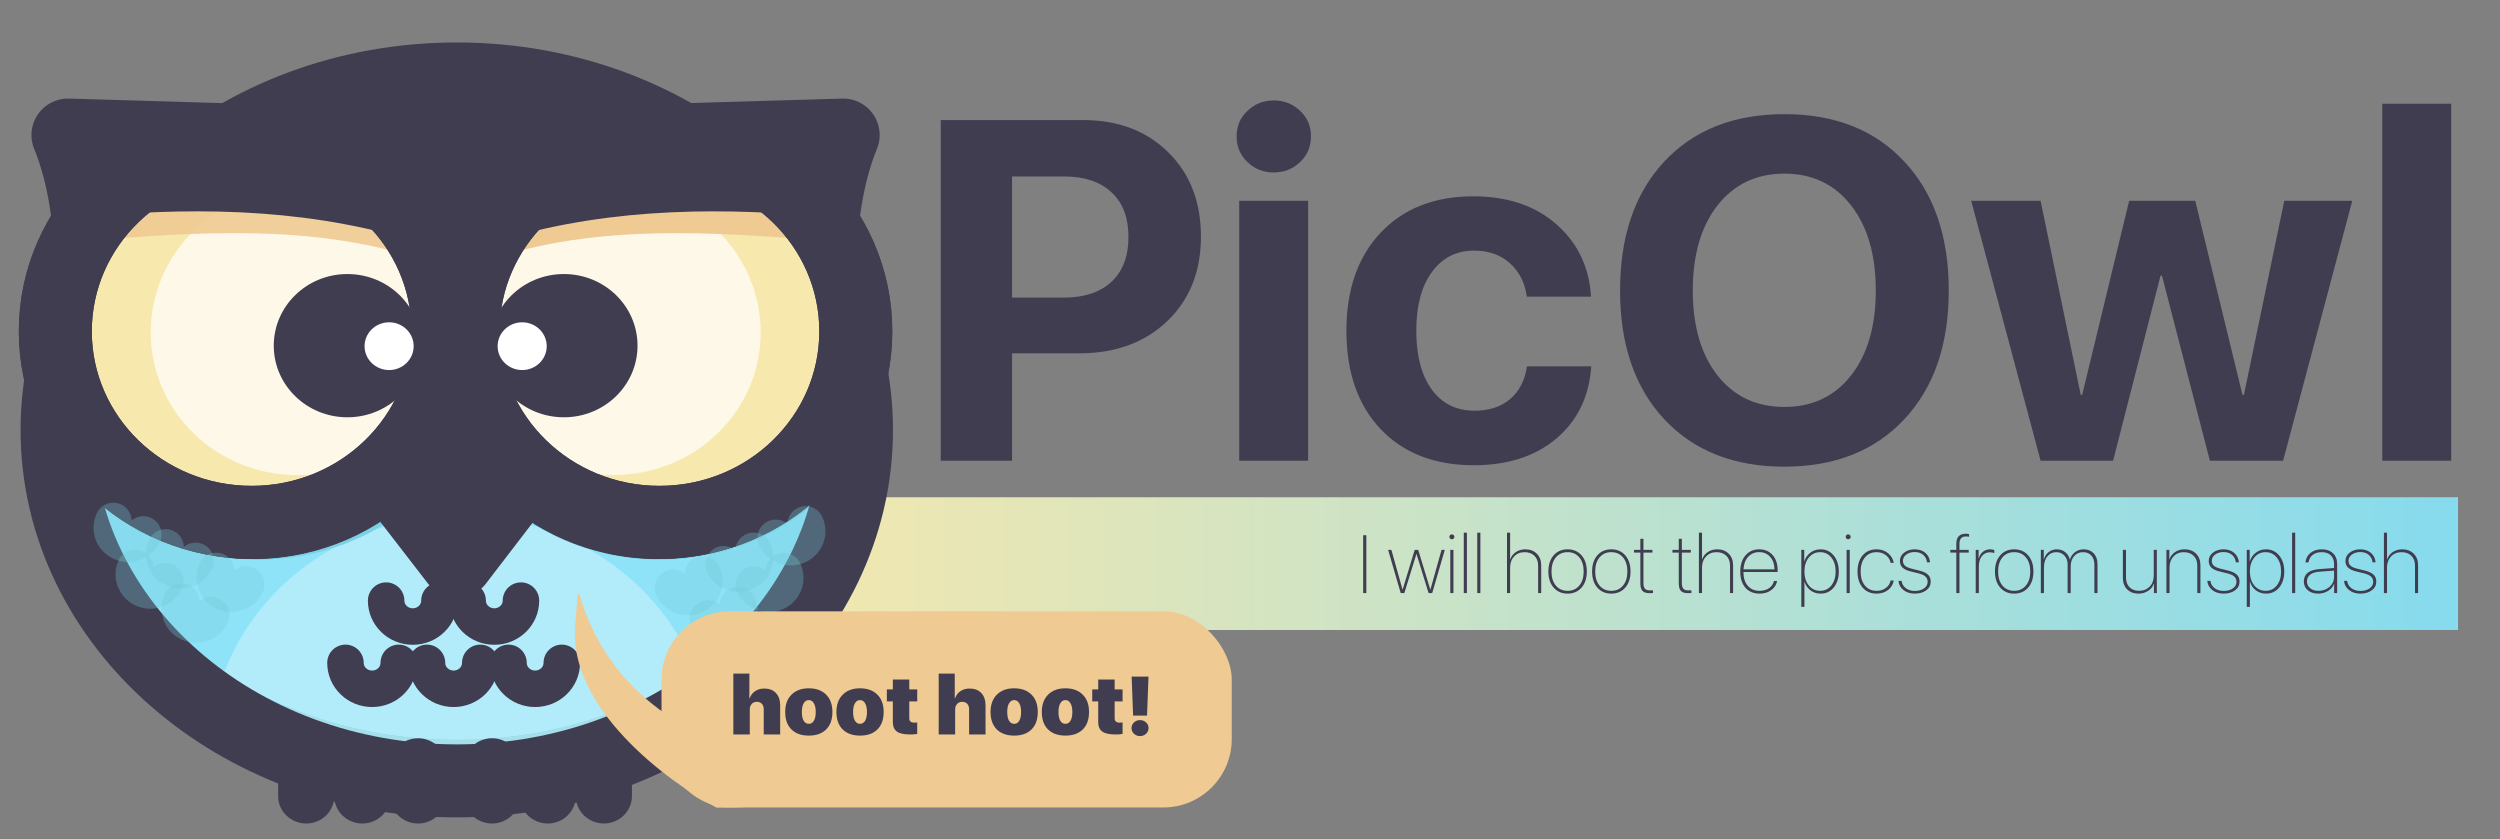 <svg width="548" height="184" viewBox="0 0 548 184" fill="none" xmlns="http://www.w3.org/2000/svg">
<rect x="0" y="0" width="548" height="184" fill="#808080" stroke="none"/>
<path d="M538.806 109H162V138.091H538.806V109Z" fill="url(#paint0_linear)"/>
<path d="M100.127 171.168C148.516 171.168 187.743 136.725 187.743 94.236C187.743 51.748 148.516 17.305 100.127 17.305C51.737 17.305 12.51 51.748 12.51 94.236C12.51 136.725 51.737 171.168 100.127 171.168Z" fill="#8FE3F9"/>
<path d="M100.127 171.168C148.516 171.168 187.743 136.725 187.743 94.236C187.743 51.748 148.516 17.305 100.127 17.305C51.737 17.305 12.51 51.748 12.51 94.236C12.51 136.725 51.737 171.168 100.127 171.168Z" fill="#8FE3F9"/>
<path d="M102.432 169.673C122.454 169.673 140.899 163.953 155.656 154.346L151.621 145.113C143.166 125.712 123.107 113.039 100.857 113.039C78.607 113.039 58.547 125.712 50.093 145.113L46.788 152.739C61.891 163.318 81.297 169.673 102.432 169.673Z" fill="#B2EBF9"/>
<path d="M100.088 87.807L83.334 111.731L95.977 128.104C98.052 130.796 102.24 130.796 104.315 128.104L116.843 111.731L100.088 87.807Z" fill="#A4E0EA"/>
<path d="M100.127 162.197C53.436 162.197 15.316 130.16 12.664 89.751C12.549 91.246 12.51 92.741 12.51 94.236C12.51 136.702 51.745 171.168 100.127 171.168C148.508 171.168 187.743 136.74 187.743 94.236C187.743 92.741 187.705 91.246 187.589 89.751C184.938 130.16 146.779 162.197 100.127 162.197Z" fill="#7AD1E5"/>
<path d="M152.697 146.795C138.055 156.44 119.84 162.197 100.127 162.197C80.913 162.197 63.159 156.776 48.748 147.58L46.827 152.178C61.968 163.094 81.335 169.673 102.471 169.673C121.57 169.673 139.247 164.29 153.657 155.169C154.349 154.72 155.002 154.234 155.694 153.748L152.697 146.795Z" fill="#A4E0EA"/>
<path d="M10.358 94.498C12.818 99.395 16.122 103.956 20.273 108.03C40.371 127.581 72.996 127.581 93.094 108.03C109.926 91.657 112.654 66.798 101.356 47.659" fill="#7AD1E5"/>
<path d="M187.436 100.33C178.213 113.824 162.457 122.684 144.55 122.684C116.113 122.684 93.056 100.255 93.056 72.592C93.056 60.256 97.629 48.967 105.238 40.22" fill="#7AD1E5"/>
<path d="M100.127 171.168C148.516 171.168 187.743 136.725 187.743 94.236C187.743 51.748 148.516 17.305 100.127 17.305C51.737 17.305 12.51 51.748 12.51 94.236C12.51 136.725 51.737 171.168 100.127 171.168Z" stroke="#413D51" stroke-width="16" stroke-miterlimit="10" stroke-linecap="round" stroke-linejoin="round"/>
<path d="M100.088 77.34L83.334 101.264L100.165 123.058L116.881 101.264L100.088 77.34Z" fill="#413D51"/>
<path d="M100.088 77.34L83.334 101.264L100.165 123.058L116.881 101.264L100.088 77.34Z" stroke="#413D51" stroke-width="16" stroke-miterlimit="10" stroke-linecap="round" stroke-linejoin="round"/>
<path d="M138.132 25.603C126.604 20.37 113.5 17.417 99.704 17.417C85.908 17.417 72.804 20.37 61.276 25.603V77.975H138.132V25.603Z" fill="#413D51"/>
<path d="M143.051 30.837L184.823 29.603C178.789 44.294 177.982 66.387 183.247 90.536C176.561 104.292 162.342 114.049 145.626 114.535C121.877 115.245 102.01 97.077 101.318 73.938C100.588 50.836 119.264 31.547 143.051 30.837Z" fill="#413D51"/>
<path d="M143.051 30.837L184.823 29.603C178.789 44.294 177.982 66.387 183.247 90.536C176.561 104.292 162.342 114.049 145.626 114.535C121.877 115.245 102.01 97.077 101.318 73.938C100.588 50.836 119.264 31.547 143.051 30.837Z" stroke="#413D51" stroke-width="16" stroke-miterlimit="10" stroke-linecap="round" stroke-linejoin="round"/>
<path d="M144.55 114.497C168.32 114.497 187.59 95.753 187.59 72.63C187.59 49.507 168.32 30.762 144.55 30.762C120.78 30.762 101.51 49.507 101.51 72.63C101.51 95.753 120.78 114.497 144.55 114.497Z" fill="#F7E8AD"/>
<path d="M144.55 114.497C168.32 114.497 187.59 95.753 187.59 72.63C187.59 49.507 168.32 30.762 144.55 30.762C120.78 30.762 101.51 49.507 101.51 72.63C101.51 95.753 120.78 114.497 144.55 114.497Z" fill="#F7E8AD"/>
<path d="M174.985 43.023C166.723 34.986 155.886 30.912 145.049 30.762C153.196 32.295 160.997 36.108 167.299 42.276C184.093 58.611 184.093 85.115 167.299 101.488C158.768 109.787 147.547 113.862 136.403 113.75C149.968 116.292 164.494 112.441 174.985 102.236C191.778 85.863 191.778 59.359 174.985 43.023Z" fill="#F7D6A1"/>
<path opacity="0.7" d="M157.328 94.975C169.943 82.722 169.87 62.784 157.165 50.444C144.46 38.103 123.933 38.032 111.318 50.285C98.703 62.538 98.776 82.475 111.481 94.816C124.187 107.157 144.713 107.228 157.328 94.975Z" fill="white"/>
<path d="M180.672 52.78C179.481 51.285 177.175 47.173 175.754 45.79C158.845 29.566 131.599 29.715 114.922 46.201C111.617 49.453 108.965 53.116 107.005 57.041C130.716 48.93 156.693 50.873 180.672 52.78Z" fill="#EFCA92"/>
<path d="M144.55 114.497C168.32 114.497 187.59 95.753 187.59 72.63C187.59 49.507 168.32 30.762 144.55 30.762C120.78 30.762 101.51 49.507 101.51 72.63C101.51 95.753 120.78 114.497 144.55 114.497Z" stroke="#413D51" stroke-width="16" stroke-miterlimit="10" stroke-linecap="round" stroke-linejoin="round"/>
<path d="M144.55 114.497C168.32 114.497 187.59 95.753 187.59 72.63C187.59 49.507 168.32 30.762 144.55 30.762C120.78 30.762 101.51 49.507 101.51 72.63C101.51 95.753 120.78 114.497 144.55 114.497Z" stroke="#413D51" stroke-width="16" stroke-miterlimit="10" stroke-linecap="round" stroke-linejoin="round"/>
<path d="M178.866 47.36C177.675 45.864 176.407 44.406 174.985 43.023C158.192 26.687 130.946 26.687 114.115 43.023C110.771 46.276 108.12 49.902 106.122 53.789C129.947 45.864 154.887 45.266 178.866 47.36Z" fill="#413D51"/>
<path d="M123.606 91.47C132.52 91.47 139.746 84.441 139.746 75.77C139.746 67.099 132.52 60.069 123.606 60.069C114.693 60.069 107.467 67.099 107.467 75.77C107.467 84.441 114.693 91.47 123.606 91.47Z" fill="#413D51"/>
<path d="M114.46 81.115C117.432 81.115 119.84 78.772 119.84 75.882C119.84 72.992 117.432 70.648 114.46 70.648C111.489 70.648 109.081 72.992 109.081 75.882C109.081 78.772 111.489 81.115 114.46 81.115Z" fill="white"/>
<path d="M56.703 30.837L14.893 29.603C20.926 44.294 21.733 66.387 16.468 90.536C23.155 104.292 37.373 114.049 54.09 114.535C77.838 115.245 97.706 97.077 98.397 73.938C99.128 50.836 80.451 31.547 56.703 30.837Z" fill="#413D51"/>
<path d="M56.703 30.837L14.893 29.603C20.926 44.294 21.733 66.387 16.468 90.536C23.155 104.292 37.373 114.049 54.09 114.535C77.838 115.245 97.706 97.077 98.397 73.938C99.128 50.836 80.451 31.547 56.703 30.837Z" stroke="#413D51" stroke-width="16" stroke-miterlimit="10" stroke-linecap="round" stroke-linejoin="round"/>
<path d="M55.166 114.497C78.936 114.497 98.205 95.752 98.205 72.63C98.205 49.507 78.936 30.762 55.166 30.762C31.395 30.762 12.126 49.507 12.126 72.63C12.126 95.752 31.395 114.497 55.166 114.497Z" fill="#F7E8AD"/>
<path d="M55.166 114.497C78.936 114.497 98.205 95.752 98.205 72.63C98.205 49.507 78.936 30.762 55.166 30.762C31.395 30.762 12.126 49.507 12.126 72.63C12.126 95.752 31.395 114.497 55.166 114.497Z" fill="#F7E8AD"/>
<path d="M24.73 43.023C32.992 34.986 43.829 30.912 54.666 30.762C46.519 32.295 38.718 36.108 32.416 42.276C15.623 58.611 15.623 85.115 32.416 101.488C40.947 109.787 52.168 113.862 63.312 113.75C49.747 116.292 35.221 112.441 24.73 102.236C7.937 85.863 7.937 59.359 24.73 43.023Z" fill="#F7D6A1"/>
<path opacity="0.7" d="M88.255 94.841C100.951 82.491 101.024 62.538 88.418 50.276C75.812 38.013 55.301 38.084 42.605 50.434C29.909 62.784 29.836 82.737 42.442 95C55.048 107.262 75.559 107.191 88.255 94.841Z" fill="white"/>
<path opacity="0.89" d="M19.081 52.78C20.273 51.285 22.578 47.173 24 45.789C40.909 29.566 68.154 29.715 84.832 46.201C88.137 49.453 90.789 53.116 92.749 57.041C69 48.93 43.022 50.873 19.081 52.78Z" fill="#EFCA92"/>
<path d="M55.166 114.497C78.936 114.497 98.205 95.752 98.205 72.63C98.205 49.507 78.936 30.762 55.166 30.762C31.395 30.762 12.126 49.507 12.126 72.63C12.126 95.752 31.395 114.497 55.166 114.497Z" stroke="#413D51" stroke-width="16" stroke-miterlimit="10" stroke-linecap="round" stroke-linejoin="round"/>
<path d="M55.166 114.497C78.936 114.497 98.205 95.752 98.205 72.63C98.205 49.507 78.936 30.762 55.166 30.762C31.395 30.762 12.126 49.507 12.126 72.63C12.126 95.752 31.395 114.497 55.166 114.497Z" stroke="#413D51" stroke-width="16" stroke-miterlimit="10" stroke-linecap="round" stroke-linejoin="round"/>
<path d="M20.888 47.36C22.079 45.864 23.347 44.406 24.769 43.023C41.562 26.687 68.808 26.687 85.639 43.023C88.983 46.276 91.634 49.901 93.632 53.789C69.807 45.864 44.828 45.266 20.888 47.36Z" fill="#413D51"/>
<path d="M76.147 91.47C85.061 91.47 92.287 84.441 92.287 75.77C92.287 67.099 85.061 60.069 76.147 60.069C67.234 60.069 60.008 67.099 60.008 75.77C60.008 84.441 67.234 91.47 76.147 91.47Z" fill="#413D51"/>
<path d="M85.293 81.115C88.265 81.115 90.673 78.772 90.673 75.882C90.673 72.992 88.265 70.648 85.293 70.648C82.322 70.648 79.913 72.992 79.913 75.882C79.913 78.772 82.322 81.115 85.293 81.115Z" fill="white"/>
<path d="M79.414 180.514C76.032 180.514 73.265 177.822 73.265 174.533V167.804C73.265 164.514 76.032 161.823 79.414 161.823C82.796 161.823 85.562 164.514 85.562 167.804V174.533C85.562 177.822 82.834 180.514 79.414 180.514Z" fill="#413D51"/>
<path d="M67.117 180.514C63.735 180.514 60.968 177.822 60.968 174.533V167.804C60.968 164.514 63.735 161.823 67.117 161.823C70.499 161.823 73.265 164.514 73.265 167.804V174.533C73.265 177.822 70.537 180.514 67.117 180.514Z" fill="#413D51"/>
<path d="M91.634 180.514C88.252 180.514 85.486 177.822 85.486 174.533V167.804C85.486 164.514 88.252 161.823 91.634 161.823C95.016 161.823 97.783 164.514 97.783 167.804V174.533C97.783 177.822 95.016 180.514 91.634 180.514Z" fill="#413D51"/>
<path d="M107.851 180.514C104.469 180.514 101.702 177.822 101.702 174.533V167.804C101.702 164.514 104.469 161.823 107.851 161.823C111.233 161.823 113.999 164.514 113.999 167.804V174.533C113.999 177.822 111.233 180.514 107.851 180.514Z" fill="#413D51"/>
<path d="M120.071 180.514C116.689 180.514 113.922 177.822 113.922 174.533V167.804C113.922 164.514 116.689 161.823 120.071 161.823C123.453 161.823 126.22 164.514 126.22 167.804V174.533C126.22 177.822 123.453 180.514 120.071 180.514Z" fill="#413D51"/>
<path d="M132.368 180.514C128.986 180.514 126.22 177.822 126.22 174.533V167.804C126.22 164.514 128.986 161.823 132.368 161.823C135.75 161.823 138.517 164.514 138.517 167.804V174.533C138.517 177.822 135.75 180.514 132.368 180.514Z" fill="#413D51"/>
<path d="M96.322 131.656C96.322 134.796 93.709 137.338 90.481 137.338C87.253 137.338 84.64 134.796 84.64 131.656" stroke="#413D51" stroke-width="8" stroke-miterlimit="10" stroke-linecap="round" stroke-linejoin="round"/>
<path d="M114.192 131.656C114.192 134.796 111.578 137.338 108.35 137.338C105.122 137.338 102.509 134.796 102.509 131.656" stroke="#413D51" stroke-width="8" stroke-miterlimit="10" stroke-linecap="round" stroke-linejoin="round"/>
<path opacity="0.31" d="M31.417 117.151C30.572 118.908 28.458 119.693 26.613 118.871C24.769 118.049 24 115.993 24.846 114.198" stroke="#72C8D6" stroke-width="8" stroke-miterlimit="10" stroke-linecap="round" stroke-linejoin="round"/>
<path opacity="0.31" d="M42.869 122.946C42.023 124.703 39.91 125.488 38.065 124.665C36.259 123.843 35.452 121.787 36.297 119.992" stroke="#72C8D6" stroke-width="8" stroke-miterlimit="10" stroke-linecap="round" stroke-linejoin="round"/>
<path opacity="0.31" d="M36.221 127.394C35.375 129.151 33.261 129.936 31.417 129.114C29.611 128.291 28.804 126.235 29.649 124.441" stroke="#72C8D6" stroke-width="8" stroke-miterlimit="10" stroke-linecap="round" stroke-linejoin="round"/>
<path opacity="0.31" d="M46.289 134.833C45.443 136.59 43.33 137.375 41.485 136.553C39.679 135.73 38.872 133.674 39.718 131.88" stroke="#72C8D6" stroke-width="8" stroke-miterlimit="10" stroke-linecap="round" stroke-linejoin="round"/>
<path opacity="0.31" d="M53.974 128.104C53.129 129.861 51.015 130.646 49.171 129.824C47.365 129.001 46.558 126.945 47.403 125.151" stroke="#72C8D6" stroke-width="8" stroke-miterlimit="10" stroke-linecap="round" stroke-linejoin="round"/>
<path opacity="0.31" d="M170.028 117.899C170.873 119.656 172.987 120.441 174.831 119.619C176.676 118.796 177.444 116.74 176.599 114.946" stroke="#72C8D6" stroke-width="8" stroke-miterlimit="10" stroke-linecap="round" stroke-linejoin="round"/>
<path opacity="0.31" d="M158.615 123.693C159.46 125.45 161.574 126.235 163.418 125.413C165.224 124.59 166.031 122.534 165.186 120.74" stroke="#72C8D6" stroke-width="8" stroke-miterlimit="10" stroke-linecap="round" stroke-linejoin="round"/>
<path opacity="0.31" d="M165.224 128.142C166.07 129.899 168.183 130.684 170.028 129.861C171.834 129.039 172.641 126.983 171.795 125.189" stroke="#72C8D6" stroke-width="8" stroke-miterlimit="10" stroke-linecap="round" stroke-linejoin="round"/>
<path opacity="0.31" d="M155.194 135.581C156.04 137.338 158.153 138.123 159.998 137.3C161.804 136.478 162.611 134.422 161.766 132.628" stroke="#72C8D6" stroke-width="8" stroke-miterlimit="10" stroke-linecap="round" stroke-linejoin="round"/>
<path opacity="0.31" d="M147.509 128.852C148.354 130.609 150.468 131.394 152.312 130.571C154.118 129.749 154.925 127.693 154.08 125.899" stroke="#72C8D6" stroke-width="8" stroke-miterlimit="10" stroke-linecap="round" stroke-linejoin="round"/>
<path d="M87.407 145.3C87.407 148.44 84.794 150.982 81.566 150.982C78.338 150.982 75.725 148.44 75.725 145.3" stroke="#413D51" stroke-width="8" stroke-miterlimit="10" stroke-linecap="round" stroke-linejoin="round"/>
<path d="M105.276 145.3C105.276 148.44 102.663 150.982 99.435 150.982C96.207 150.982 93.594 148.44 93.594 145.3" stroke="#413D51" stroke-width="8" stroke-miterlimit="10" stroke-linecap="round" stroke-linejoin="round"/>
<path d="M123.145 145.3C123.145 148.44 120.532 150.982 117.304 150.982C114.076 150.982 111.463 148.44 111.463 145.3" stroke="#413D51" stroke-width="8" stroke-miterlimit="10" stroke-linecap="round" stroke-linejoin="round"/>
<path d="M206.211 26.314H237.369C245.064 26.314 251.292 28.66 256.054 33.352C260.85 38.045 263.248 44.222 263.248 51.882C263.248 59.508 260.781 65.684 255.847 70.411C250.912 75.104 244.494 77.45 236.593 77.45H221.842V101H206.211V26.314ZM221.842 38.684V65.235H233.177C237.662 65.235 241.147 64.079 243.632 61.768C246.116 59.456 247.358 56.178 247.358 51.934C247.358 47.69 246.116 44.429 243.632 42.151C241.182 39.84 237.714 38.684 233.229 38.684H221.842ZM271.633 101V44.015H286.746V101H271.633ZM279.189 37.804C276.947 37.804 275.032 37.045 273.444 35.526C271.857 34.008 271.063 32.128 271.063 29.885C271.063 27.642 271.857 25.779 273.444 24.295C275.032 22.777 276.947 22.018 279.189 22.018C281.467 22.018 283.399 22.777 284.986 24.295C286.574 25.779 287.367 27.642 287.367 29.885C287.367 32.128 286.574 34.008 284.986 35.526C283.399 37.045 281.467 37.804 279.189 37.804ZM348.752 65.028H334.674C334.26 61.992 333.035 59.559 330.999 57.73C328.963 55.867 326.341 54.935 323.132 54.935C319.233 54.935 316.145 56.505 313.867 59.645C311.59 62.751 310.451 67.03 310.451 72.481C310.451 78.002 311.59 82.315 313.867 85.421C316.145 88.492 319.25 90.027 323.184 90.027C326.393 90.027 328.998 89.182 330.999 87.491C333 85.8 334.243 83.402 334.726 80.297H348.804C348.355 86.922 345.802 92.201 341.144 96.135C336.52 100.034 330.481 101.983 323.028 101.983C314.471 101.983 307.674 99.344 302.636 94.064C297.632 88.785 295.131 81.591 295.131 72.481C295.131 63.476 297.632 56.316 302.636 51.002C307.674 45.688 314.437 43.031 322.925 43.031C330.447 43.031 336.537 45.084 341.195 49.19C345.854 53.297 348.372 58.576 348.752 65.028ZM364.797 35.423C371.284 28.487 380.065 25.02 391.142 25.02C402.218 25.02 410.982 28.487 417.435 35.423C423.922 42.358 427.165 51.778 427.165 63.683C427.165 75.552 423.922 84.955 417.435 91.891C410.948 98.826 402.183 102.294 391.142 102.294C380.065 102.294 371.284 98.826 364.797 91.891C358.344 84.955 355.118 75.552 355.118 63.683C355.118 51.778 358.344 42.358 364.797 35.423ZM405.737 44.998C402.114 40.374 397.249 38.062 391.142 38.062C385.034 38.062 380.152 40.374 376.494 44.998C372.871 49.622 371.06 55.85 371.06 63.683C371.06 71.481 372.871 77.692 376.494 82.315C380.117 86.905 385 89.199 391.142 89.199C397.249 89.199 402.114 86.905 405.737 82.315C409.36 77.692 411.172 71.481 411.172 63.683C411.172 55.85 409.36 49.622 405.737 44.998ZM515.619 44.015L500.454 101H484.409L473.902 60.422H473.592L463.188 101H447.299L432.082 44.015H447.299L456.098 86.56H456.408L466.708 44.015H481.2L491.552 86.56H491.862L500.713 44.015H515.619ZM522.192 101V22.742H537.306V101H522.192Z" fill="#413D51"/>
<path d="M299.502 130H298.808V117.317H299.502V130ZM316.702 120.534L313.942 130H313.143L310.497 121.422H310.479L307.834 130H307.034L304.274 120.534H304.995L307.43 129.235H307.456L310.102 120.534H310.875L313.52 129.235H313.547L315.981 120.534H316.702ZM317.906 130V120.534H318.592V130H317.906ZM318.636 118.056C318.53 118.161 318.401 118.214 318.249 118.214C318.097 118.214 317.968 118.161 317.862 118.056C317.757 117.95 317.704 117.824 317.704 117.678C317.704 117.525 317.757 117.396 317.862 117.291C317.968 117.186 318.097 117.133 318.249 117.133C318.401 117.133 318.53 117.186 318.636 117.291C318.747 117.396 318.803 117.525 318.803 117.678C318.803 117.824 318.747 117.95 318.636 118.056ZM320.859 130V116.764H321.545V130H320.859ZM323.812 130V116.764H324.498V130H323.812ZM330.334 130V116.764H331.02V122.617H331.046C331.269 121.949 331.676 121.416 332.268 121.018C332.859 120.613 333.551 120.411 334.342 120.411C335.385 120.411 336.226 120.73 336.864 121.369C337.509 122.008 337.831 122.852 337.831 123.9V130H337.154V123.979C337.154 123.071 336.885 122.354 336.346 121.826C335.807 121.299 335.092 121.035 334.201 121.035C333.264 121.035 332.499 121.346 331.907 121.967C331.315 122.588 331.02 123.394 331.02 124.384V130H330.334ZM346.673 128.805C345.899 129.684 344.88 130.123 343.614 130.123C342.349 130.123 341.329 129.684 340.556 128.805C339.788 127.926 339.404 126.748 339.404 125.271C339.404 123.789 339.788 122.608 340.556 121.729C341.329 120.851 342.349 120.411 343.614 120.411C344.886 120.411 345.905 120.851 346.673 121.729C347.446 122.608 347.833 123.789 347.833 125.271C347.833 126.748 347.446 127.926 346.673 128.805ZM341.048 128.365C341.692 129.127 342.548 129.508 343.614 129.508C344.681 129.508 345.533 129.127 346.172 128.365C346.816 127.598 347.139 126.566 347.139 125.271C347.139 123.971 346.819 122.939 346.181 122.178C345.542 121.416 344.686 121.035 343.614 121.035C342.542 121.035 341.686 121.416 341.048 122.178C340.409 122.939 340.09 123.971 340.09 125.271C340.09 126.572 340.409 127.604 341.048 128.365ZM356.253 128.805C355.479 129.684 354.46 130.123 353.194 130.123C351.929 130.123 350.909 129.684 350.136 128.805C349.368 127.926 348.984 126.748 348.984 125.271C348.984 123.789 349.368 122.608 350.136 121.729C350.909 120.851 351.929 120.411 353.194 120.411C354.466 120.411 355.485 120.851 356.253 121.729C357.026 122.608 357.413 123.789 357.413 125.271C357.413 126.748 357.026 127.926 356.253 128.805ZM350.628 128.365C351.272 129.127 352.128 129.508 353.194 129.508C354.261 129.508 355.113 129.127 355.752 128.365C356.396 127.598 356.719 126.566 356.719 125.271C356.719 123.971 356.399 122.939 355.761 122.178C355.122 121.416 354.267 121.035 353.194 121.035C352.122 121.035 351.267 121.416 350.628 122.178C349.989 122.939 349.67 123.971 349.67 125.271C349.67 126.572 349.989 127.604 350.628 128.365ZM359.566 118.1H360.243V120.534H362.212V121.132H360.243V127.829C360.243 128.392 360.352 128.796 360.568 129.042C360.785 129.288 361.134 129.411 361.614 129.411C362.06 129.411 362.3 129.405 362.335 129.394V130C362.265 130.012 361.995 130.018 361.526 130.018C360.835 130.018 360.334 129.851 360.023 129.517C359.719 129.177 359.566 128.62 359.566 127.847V121.132H358.178V120.534H359.566V118.1ZM367.986 118.1H368.663V120.534H370.632V121.132H368.663V127.829C368.663 128.392 368.771 128.796 368.988 129.042C369.205 129.288 369.554 129.411 370.034 129.411C370.479 129.411 370.72 129.405 370.755 129.394V130C370.685 130.012 370.415 130.018 369.946 130.018C369.255 130.018 368.754 129.851 368.443 129.517C368.139 129.177 367.986 128.62 367.986 127.847V121.132H366.598V120.534H367.986V118.1ZM372.398 130V116.764H373.084V122.617H373.11C373.333 121.949 373.74 121.416 374.332 121.018C374.924 120.613 375.615 120.411 376.406 120.411C377.449 120.411 378.29 120.73 378.929 121.369C379.573 122.008 379.895 122.852 379.895 123.9V130H379.219V123.979C379.219 123.071 378.949 122.354 378.41 121.826C377.871 121.299 377.156 121.035 376.266 121.035C375.328 121.035 374.563 121.346 373.972 121.967C373.38 122.588 373.084 123.394 373.084 124.384V130H372.398ZM385.608 121.026C384.624 121.026 383.818 121.372 383.191 122.063C382.564 122.755 382.225 123.666 382.172 124.797H388.966C388.96 123.678 388.646 122.77 388.025 122.072C387.41 121.375 386.604 121.026 385.608 121.026ZM388.852 127.354H389.546C389.388 128.169 388.96 128.834 388.263 129.35C387.571 129.865 386.713 130.123 385.687 130.123C384.393 130.123 383.364 129.695 382.603 128.84C381.847 127.979 381.469 126.792 381.469 125.28C381.469 123.815 381.847 122.638 382.603 121.747C383.364 120.856 384.369 120.411 385.617 120.411C386.836 120.411 387.814 120.83 388.553 121.668C389.291 122.5 389.66 123.604 389.66 124.981V125.377H382.163V125.412C382.163 126.689 382.482 127.691 383.121 128.418C383.76 129.145 384.618 129.508 385.696 129.508C386.54 129.508 387.24 129.309 387.797 128.91C388.359 128.512 388.711 127.993 388.852 127.354ZM399.056 120.411C400.245 120.411 401.209 120.862 401.947 121.765C402.691 122.661 403.063 123.83 403.063 125.271C403.063 126.713 402.694 127.882 401.956 128.778C401.218 129.675 400.254 130.123 399.064 130.123C398.209 130.123 397.462 129.877 396.823 129.385C396.19 128.893 395.769 128.266 395.558 127.504H395.531V133.032H394.846V120.534H395.487V123.065H395.514C395.73 122.298 396.161 121.665 396.806 121.167C397.456 120.663 398.206 120.411 399.056 120.411ZM398.977 129.508C399.984 129.508 400.802 129.118 401.429 128.339C402.056 127.554 402.369 126.531 402.369 125.271C402.369 124.012 402.056 122.992 401.429 122.213C400.802 121.428 399.984 121.035 398.977 121.035C397.963 121.035 397.134 121.428 396.489 122.213C395.851 122.998 395.531 124.018 395.531 125.271C395.531 126.52 395.851 127.539 396.489 128.33C397.134 129.115 397.963 129.508 398.977 129.508ZM404.777 130V120.534H405.463V130H404.777ZM405.507 118.056C405.401 118.161 405.272 118.214 405.12 118.214C404.968 118.214 404.839 118.161 404.733 118.056C404.628 117.95 404.575 117.824 404.575 117.678C404.575 117.525 404.628 117.396 404.733 117.291C404.839 117.186 404.968 117.133 405.12 117.133C405.272 117.133 405.401 117.186 405.507 117.291C405.618 117.396 405.674 117.525 405.674 117.678C405.674 117.824 405.618 117.95 405.507 118.056ZM415.113 123.382H414.436C414.296 122.69 413.944 122.128 413.382 121.694C412.825 121.255 412.143 121.035 411.334 121.035C410.273 121.035 409.427 121.419 408.794 122.187C408.167 122.948 407.853 123.977 407.853 125.271C407.853 126.566 408.167 127.598 408.794 128.365C409.427 129.127 410.276 129.508 411.343 129.508C412.145 129.508 412.825 129.3 413.382 128.884C413.938 128.468 414.287 127.917 414.428 127.231H415.113C414.967 128.093 414.551 128.79 413.865 129.323C413.18 129.856 412.339 130.123 411.343 130.123C410.071 130.123 409.058 129.687 408.302 128.813C407.546 127.94 407.168 126.76 407.168 125.271C407.168 123.789 407.546 122.608 408.302 121.729C409.058 120.851 410.068 120.411 411.334 120.411C412.33 120.411 413.171 120.692 413.856 121.255C414.548 121.817 414.967 122.526 415.113 123.382ZM416.458 122.96C416.458 122.216 416.769 121.606 417.39 121.132C418.017 120.651 418.79 120.411 419.71 120.411C420.659 120.411 421.436 120.672 422.039 121.193C422.648 121.709 422.991 122.397 423.067 123.259H422.399C422.329 122.585 422.054 122.043 421.573 121.633C421.099 121.217 420.475 121.009 419.701 121.009C418.986 121.009 418.377 121.19 417.873 121.554C417.375 121.911 417.126 122.371 417.126 122.934C417.126 123.391 417.284 123.754 417.601 124.023C417.923 124.293 418.427 124.51 419.112 124.674L420.58 125.034C421.523 125.263 422.197 125.567 422.602 125.948C423.012 126.329 423.217 126.845 423.217 127.495C423.217 128.274 422.889 128.907 422.232 129.394C421.576 129.88 420.738 130.123 419.719 130.123C418.717 130.123 417.885 129.856 417.223 129.323C416.561 128.79 416.203 128.125 416.15 127.328H416.836C416.9 127.961 417.199 128.488 417.732 128.91C418.271 129.326 418.939 129.534 419.736 129.534C420.539 129.534 421.207 129.35 421.74 128.98C422.273 128.611 422.54 128.131 422.54 127.539C422.54 127.047 422.373 126.654 422.039 126.361C421.705 126.062 421.151 125.822 420.378 125.641L418.857 125.271C418.043 125.078 417.439 124.797 417.047 124.428C416.654 124.053 416.458 123.563 416.458 122.96ZM428.824 130V121.132H427.506V120.534H428.824V119.189C428.824 117.725 429.521 116.992 430.916 116.992C431.203 116.992 431.435 117.019 431.61 117.071V117.669C431.417 117.616 431.197 117.59 430.951 117.59C430.482 117.59 430.125 117.719 429.879 117.977C429.633 118.234 429.51 118.653 429.51 119.233V120.534H431.54V121.132H429.51V130H428.824ZM433.078 130V120.534H433.72V122.406H433.746C433.934 121.762 434.244 121.27 434.678 120.93C435.117 120.584 435.653 120.411 436.286 120.411C436.597 120.411 436.884 120.464 437.147 120.569V121.255C436.89 121.126 436.567 121.062 436.181 121.062C435.448 121.062 434.862 121.346 434.423 121.914C433.983 122.482 433.764 123.218 433.764 124.12V130H433.078ZM444.565 128.805C443.792 129.684 442.772 130.123 441.507 130.123C440.241 130.123 439.222 129.684 438.448 128.805C437.681 127.926 437.297 126.748 437.297 125.271C437.297 123.789 437.681 122.608 438.448 121.729C439.222 120.851 440.241 120.411 441.507 120.411C442.778 120.411 443.798 120.851 444.565 121.729C445.339 122.608 445.726 123.789 445.726 125.271C445.726 126.748 445.339 127.926 444.565 128.805ZM438.94 128.365C439.585 129.127 440.44 129.508 441.507 129.508C442.573 129.508 443.426 129.127 444.064 128.365C444.709 127.598 445.031 126.566 445.031 125.271C445.031 123.971 444.712 122.939 444.073 122.178C443.435 121.416 442.579 121.035 441.507 121.035C440.435 121.035 439.579 121.416 438.94 122.178C438.302 122.939 437.982 123.971 437.982 125.271C437.982 126.572 438.302 127.604 438.94 128.365ZM447.352 130V120.534H447.993V122.617H448.02C448.201 121.961 448.541 121.431 449.039 121.026C449.537 120.616 450.146 120.411 450.867 120.411C451.594 120.411 452.212 120.625 452.722 121.053C453.231 121.475 453.562 122.011 453.715 122.661H453.732C453.908 122.022 454.266 121.489 454.805 121.062C455.35 120.628 455.994 120.411 456.738 120.411C457.652 120.411 458.385 120.704 458.936 121.29C459.492 121.876 459.77 122.658 459.77 123.637V130H459.085V123.786C459.085 122.931 458.862 122.26 458.417 121.773C457.978 121.281 457.368 121.035 456.589 121.035C455.792 121.035 455.145 121.322 454.646 121.896C454.148 122.471 453.899 123.218 453.899 124.138V130H453.223V123.76C453.223 122.945 452.991 122.289 452.528 121.791C452.065 121.287 451.471 121.035 450.744 121.035C449.941 121.035 449.288 121.34 448.784 121.949C448.286 122.559 448.037 123.364 448.037 124.366V130H447.352ZM472.778 120.534V130H472.145V127.935H472.119C471.908 128.579 471.492 129.106 470.871 129.517C470.25 129.921 469.55 130.123 468.77 130.123C467.739 130.123 466.907 129.812 466.274 129.191C465.647 128.564 465.334 127.727 465.334 126.678V120.534H466.02V126.572C466.02 127.492 466.28 128.213 466.802 128.734C467.329 129.25 468.032 129.508 468.911 129.508C469.831 129.508 470.593 129.203 471.196 128.594C471.8 127.984 472.102 127.185 472.102 126.194V120.534H472.778ZM474.879 130V120.534H475.52V122.617H475.547C475.77 121.949 476.174 121.416 476.76 121.018C477.352 120.613 478.046 120.411 478.843 120.411C479.892 120.411 480.735 120.728 481.374 121.36C482.013 121.987 482.332 122.831 482.332 123.892V130H481.646V123.971C481.646 123.062 481.377 122.348 480.838 121.826C480.299 121.299 479.584 121.035 478.693 121.035C477.768 121.035 477.015 121.346 476.435 121.967C475.854 122.582 475.564 123.382 475.564 124.366V130H474.879ZM484.151 122.96C484.151 122.216 484.462 121.606 485.083 121.132C485.71 120.651 486.483 120.411 487.403 120.411C488.353 120.411 489.129 120.672 489.732 121.193C490.342 121.709 490.685 122.397 490.761 123.259H490.093C490.022 122.585 489.747 122.043 489.267 121.633C488.792 121.217 488.168 121.009 487.395 121.009C486.68 121.009 486.07 121.19 485.566 121.554C485.068 121.911 484.819 122.371 484.819 122.934C484.819 123.391 484.978 123.754 485.294 124.023C485.616 124.293 486.12 124.51 486.806 124.674L488.273 125.034C489.217 125.263 489.891 125.567 490.295 125.948C490.705 126.329 490.91 126.845 490.91 127.495C490.91 128.274 490.582 128.907 489.926 129.394C489.27 129.88 488.432 130.123 487.412 130.123C486.41 130.123 485.578 129.856 484.916 129.323C484.254 128.79 483.896 128.125 483.844 127.328H484.529C484.594 127.961 484.893 128.488 485.426 128.91C485.965 129.326 486.633 129.534 487.43 129.534C488.232 129.534 488.9 129.35 489.434 128.98C489.967 128.611 490.233 128.131 490.233 127.539C490.233 127.047 490.066 126.654 489.732 126.361C489.398 126.062 488.845 125.822 488.071 125.641L486.551 125.271C485.736 125.078 485.133 124.797 484.74 124.428C484.348 124.053 484.151 123.563 484.151 122.96ZM496.702 120.411C497.892 120.411 498.855 120.862 499.594 121.765C500.338 122.661 500.71 123.83 500.71 125.271C500.71 126.713 500.341 127.882 499.603 128.778C498.864 129.675 497.9 130.123 496.711 130.123C495.855 130.123 495.108 129.877 494.47 129.385C493.837 128.893 493.415 128.266 493.204 127.504H493.178V133.032H492.492V120.534H493.134V123.065H493.16C493.377 122.298 493.808 121.665 494.452 121.167C495.103 120.663 495.853 120.411 496.702 120.411ZM496.623 129.508C497.631 129.508 498.448 129.118 499.075 128.339C499.702 127.554 500.016 126.531 500.016 125.271C500.016 124.012 499.702 122.992 499.075 122.213C498.448 121.428 497.631 121.035 496.623 121.035C495.609 121.035 494.78 121.428 494.136 122.213C493.497 122.998 493.178 124.018 493.178 125.271C493.178 126.52 493.497 127.539 494.136 128.33C494.78 129.115 495.609 129.508 496.623 129.508ZM502.424 130V116.764H503.109V130H502.424ZM508.225 129.517C509.168 129.517 509.971 129.224 510.633 128.638C511.295 128.046 511.626 127.331 511.626 126.493V125.078L508.471 125.315C507.562 125.38 506.871 125.594 506.396 125.957C505.922 126.32 505.685 126.818 505.685 127.451C505.685 128.055 505.922 128.55 506.396 128.937C506.877 129.323 507.486 129.517 508.225 129.517ZM508.137 130.123C507.211 130.123 506.455 129.877 505.869 129.385C505.289 128.887 504.999 128.242 504.999 127.451C504.999 126.643 505.283 126.01 505.852 125.553C506.426 125.096 507.27 124.826 508.383 124.744L511.626 124.507V123.663C511.626 122.837 511.386 122.192 510.905 121.729C510.431 121.267 509.769 121.035 508.919 121.035C508.116 121.035 507.46 121.231 506.95 121.624C506.44 122.017 506.13 122.57 506.019 123.285H505.359C505.441 122.412 505.808 121.715 506.458 121.193C507.108 120.672 507.932 120.411 508.928 120.411C509.965 120.411 510.785 120.698 511.389 121.272C511.998 121.847 512.303 122.629 512.303 123.619V130H511.644V127.961H511.626C511.392 128.605 510.952 129.127 510.308 129.525C509.663 129.924 508.939 130.123 508.137 130.123ZM514.122 122.96C514.122 122.216 514.433 121.606 515.054 121.132C515.681 120.651 516.454 120.411 517.374 120.411C518.323 120.411 519.1 120.672 519.703 121.193C520.312 121.709 520.655 122.397 520.731 123.259H520.063C519.993 122.585 519.718 122.043 519.237 121.633C518.763 121.217 518.139 121.009 517.365 121.009C516.65 121.009 516.041 121.19 515.537 121.554C515.039 121.911 514.79 122.371 514.79 122.934C514.79 123.391 514.948 123.754 515.265 124.023C515.587 124.293 516.091 124.51 516.776 124.674L518.244 125.034C519.187 125.263 519.861 125.567 520.266 125.948C520.676 126.329 520.881 126.845 520.881 127.495C520.881 128.274 520.553 128.907 519.896 129.394C519.24 129.88 518.402 130.123 517.383 130.123C516.381 130.123 515.549 129.856 514.887 129.323C514.225 128.79 513.867 128.125 513.814 127.328H514.5C514.564 127.961 514.863 128.488 515.396 128.91C515.936 129.326 516.603 129.534 517.4 129.534C518.203 129.534 518.871 129.35 519.404 128.98C519.937 128.611 520.204 128.131 520.204 127.539C520.204 127.047 520.037 126.654 519.703 126.361C519.369 126.062 518.815 125.822 518.042 125.641L516.521 125.271C515.707 125.078 515.103 124.797 514.711 124.428C514.318 124.053 514.122 123.563 514.122 122.96ZM522.551 130V116.764H523.236V122.617H523.263C523.485 121.949 523.893 121.416 524.484 121.018C525.076 120.613 525.768 120.411 526.559 120.411C527.602 120.411 528.442 120.73 529.081 121.369C529.726 122.008 530.048 122.852 530.048 123.9V130H529.371V123.979C529.371 123.071 529.102 122.354 528.562 121.826C528.023 121.299 527.309 121.035 526.418 121.035C525.48 121.035 524.716 121.346 524.124 121.967C523.532 122.588 523.236 123.394 523.236 124.384V130H522.551Z" fill="#413D51"/>
<rect x="145" y="134" width="125" height="43" rx="15" fill="#EFCA92"/>
<path d="M126.084 137.044C124.484 155.044 146.084 171.211 157.084 177.044C172.918 177.044 196.284 174.544 163.084 164.544C121.584 152.044 128.084 114.544 126.084 137.044Z" fill="#EFCA92"/>
<path d="M160.747 161V147.658H164.263V153.055H164.333C164.579 152.369 164.98 151.845 165.537 151.481C166.094 151.112 166.75 150.928 167.506 150.928C168.613 150.928 169.475 151.256 170.09 151.912C170.705 152.568 171.013 153.488 171.013 154.672V161H167.409V155.472C167.409 154.968 167.271 154.569 166.996 154.276C166.727 153.983 166.357 153.837 165.889 153.837C165.443 153.837 165.074 153.992 164.781 154.303C164.494 154.607 164.351 154.997 164.351 155.472V161H160.747ZM177.288 161.246C175.671 161.246 174.402 160.795 173.482 159.893C172.568 158.984 172.111 157.704 172.111 156.052C172.111 154.44 172.577 153.175 173.509 152.255C174.44 151.335 175.7 150.875 177.288 150.875C178.888 150.875 180.15 151.335 181.076 152.255C182.002 153.169 182.465 154.435 182.465 156.052C182.465 157.71 182.008 158.99 181.094 159.893C180.18 160.795 178.911 161.246 177.288 161.246ZM177.288 158.662C177.763 158.662 178.135 158.437 178.404 157.985C178.674 157.534 178.809 156.893 178.809 156.061C178.809 155.246 178.671 154.61 178.396 154.153C178.126 153.69 177.757 153.459 177.288 153.459C176.819 153.459 176.447 153.69 176.172 154.153C175.902 154.61 175.768 155.246 175.768 156.061C175.768 156.893 175.899 157.534 176.163 157.985C176.433 158.437 176.808 158.662 177.288 158.662ZM188.521 161.246C186.903 161.246 185.635 160.795 184.715 159.893C183.801 158.984 183.344 157.704 183.344 156.052C183.344 154.44 183.81 153.175 184.741 152.255C185.673 151.335 186.933 150.875 188.521 150.875C190.12 150.875 191.383 151.335 192.309 152.255C193.234 153.169 193.697 154.435 193.697 156.052C193.697 157.71 193.24 158.99 192.326 159.893C191.412 160.795 190.144 161.246 188.521 161.246ZM188.521 158.662C188.995 158.662 189.367 158.437 189.637 157.985C189.906 157.534 190.041 156.893 190.041 156.061C190.041 155.246 189.903 154.61 189.628 154.153C189.358 153.69 188.989 153.459 188.521 153.459C188.052 153.459 187.68 153.69 187.404 154.153C187.135 154.61 187 155.246 187 156.061C187 156.893 187.132 157.534 187.396 157.985C187.665 158.437 188.04 158.662 188.521 158.662ZM195.71 148.95H199.313V151.121H201.054V153.74H199.313V157.458C199.313 158.091 199.686 158.407 200.43 158.407C200.67 158.407 200.878 158.393 201.054 158.363V160.868C200.626 160.956 200.128 161 199.56 161C198.183 161 197.195 160.786 196.598 160.358C196.006 159.931 195.71 159.228 195.71 158.249V153.74H194.4V151.121H195.71V148.95ZM205.765 161V147.658H209.28V153.055H209.351C209.597 152.369 209.998 151.845 210.555 151.481C211.111 151.112 211.768 150.928 212.523 150.928C213.631 150.928 214.492 151.256 215.107 151.912C215.723 152.568 216.03 153.488 216.03 154.672V161H212.427V155.472C212.427 154.968 212.289 154.569 212.014 154.276C211.744 153.983 211.375 153.837 210.906 153.837C210.461 153.837 210.092 153.992 209.799 154.303C209.512 154.607 209.368 154.997 209.368 155.472V161H205.765ZM222.306 161.246C220.688 161.246 219.42 160.795 218.5 159.893C217.586 158.984 217.129 157.704 217.129 156.052C217.129 154.44 217.595 153.175 218.526 152.255C219.458 151.335 220.718 150.875 222.306 150.875C223.905 150.875 225.168 151.335 226.094 152.255C227.02 153.169 227.482 154.435 227.482 156.052C227.482 157.71 227.025 158.99 226.111 159.893C225.197 160.795 223.929 161.246 222.306 161.246ZM222.306 158.662C222.78 158.662 223.152 158.437 223.422 157.985C223.691 157.534 223.826 156.893 223.826 156.061C223.826 155.246 223.688 154.61 223.413 154.153C223.144 153.69 222.774 153.459 222.306 153.459C221.837 153.459 221.465 153.69 221.189 154.153C220.92 154.61 220.785 155.246 220.785 156.061C220.785 156.893 220.917 157.534 221.181 157.985C221.45 158.437 221.825 158.662 222.306 158.662ZM233.538 161.246C231.921 161.246 230.652 160.795 229.732 159.893C228.818 158.984 228.361 157.704 228.361 156.052C228.361 154.44 228.827 153.175 229.759 152.255C230.69 151.335 231.95 150.875 233.538 150.875C235.138 150.875 236.4 151.335 237.326 152.255C238.252 153.169 238.715 154.435 238.715 156.052C238.715 157.71 238.258 158.99 237.344 159.893C236.43 160.795 235.161 161.246 233.538 161.246ZM233.538 158.662C234.013 158.662 234.385 158.437 234.654 157.985C234.924 157.534 235.059 156.893 235.059 156.061C235.059 155.246 234.921 154.61 234.646 154.153C234.376 153.69 234.007 153.459 233.538 153.459C233.069 153.459 232.697 153.69 232.422 154.153C232.152 154.61 232.018 155.246 232.018 156.061C232.018 156.893 232.149 157.534 232.413 157.985C232.683 158.437 233.058 158.662 233.538 158.662ZM240.728 148.95H244.331V151.121H246.071V153.74H244.331V157.458C244.331 158.091 244.703 158.407 245.447 158.407C245.688 158.407 245.896 158.393 246.071 158.363V160.868C245.644 160.956 245.146 161 244.577 161C243.2 161 242.213 160.786 241.615 160.358C241.023 159.931 240.728 159.228 240.728 158.249V153.74H239.418V151.121H240.728V148.95ZM248.058 148.317H251.749L251.433 156.86H248.374L248.058 148.317ZM249.903 161.352C249.382 161.352 248.939 161.182 248.576 160.842C248.213 160.502 248.031 160.086 248.031 159.594C248.031 159.107 248.213 158.694 248.576 158.354C248.939 158.015 249.382 157.845 249.903 157.845C250.413 157.845 250.85 158.015 251.213 158.354C251.582 158.694 251.767 159.107 251.767 159.594C251.767 160.086 251.582 160.502 251.213 160.842C250.85 161.182 250.413 161.352 249.903 161.352Z" fill="#413D51"/>
<defs>
<linearGradient id="paint0_linear" x1="538.806" y1="123.546" x2="162" y2="123.546" gradientUnits="userSpaceOnUse">
<stop stop-color="#86DBEE"/>
<stop offset="1" stop-color="#F7E8AD"/>
</linearGradient>
</defs>
</svg>
